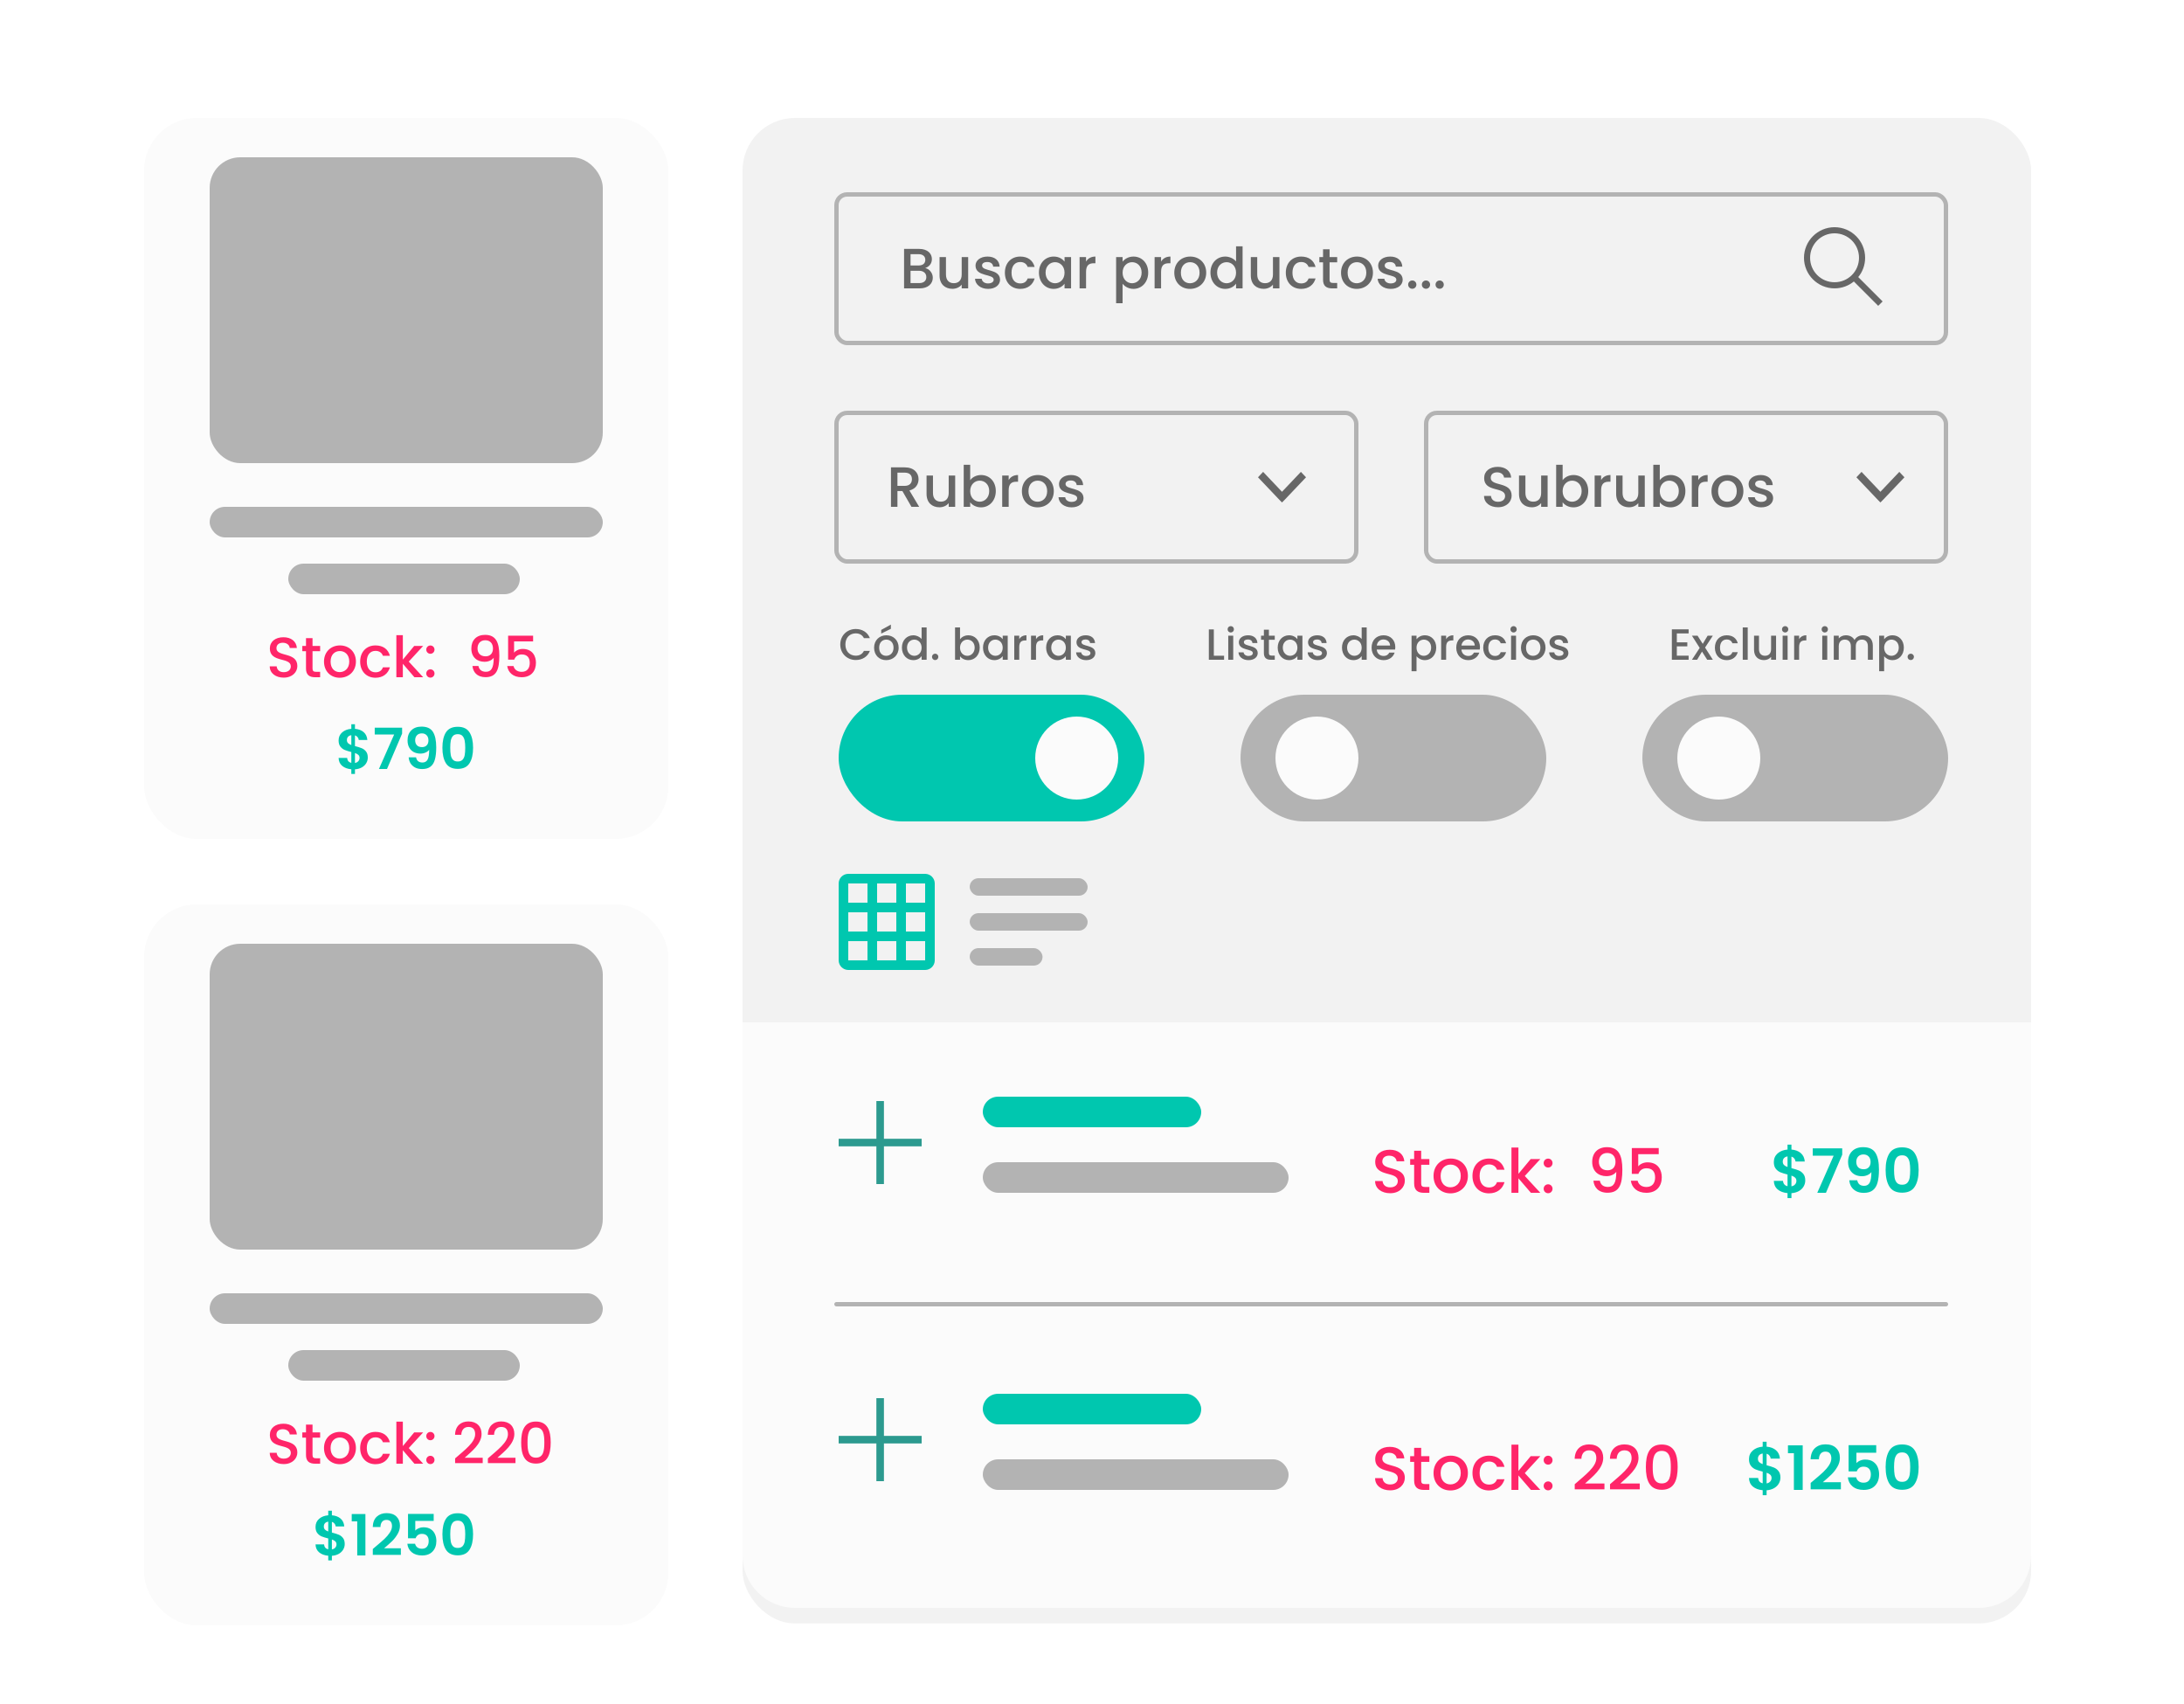 <svg width="500" height="390" viewBox="0 0 500 390" fill="none" xmlns="http://www.w3.org/2000/svg">
<g filter="url(#filter0_d_1265_2200)">
<rect x="33" y="23" width="120" height="165" rx="12" fill="#FBFBFB"/>
</g>
<rect x="48" y="116" width="90" height="7" rx="3.5" fill="#B3B3B3"/>
<rect x="66" y="129" width="53" height="7" rx="3.5" fill="#B3B3B3"/>
<path d="M68.072 152.439C68.072 153.791 66.967 155.091 64.952 155.091C63.145 155.091 61.754 154.103 61.754 152.504H63.34C63.405 153.245 63.925 153.843 64.952 153.843C65.992 153.843 66.577 153.284 66.577 152.517C66.577 150.333 61.78 151.75 61.78 148.422C61.78 146.836 63.041 145.848 64.887 145.848C66.616 145.848 67.838 146.758 67.968 148.305H66.33C66.278 147.694 65.745 147.135 64.809 147.109C63.951 147.083 63.288 147.499 63.288 148.37C63.288 150.411 68.072 149.137 68.072 152.439ZM70.055 153.011V149.046H69.21V147.837H70.055V146.056H71.55V147.837H73.292V149.046H71.55V153.011C71.55 153.544 71.758 153.765 72.382 153.765H73.292V155H72.122C70.848 155 70.055 154.467 70.055 153.011ZM81.483 151.412C81.483 153.661 79.819 155.117 77.765 155.117C75.724 155.117 74.177 153.661 74.177 151.412C74.177 149.163 75.789 147.72 77.83 147.72C79.871 147.72 81.483 149.163 81.483 151.412ZM75.685 151.412C75.685 153.037 76.647 153.83 77.765 153.83C78.87 153.83 79.962 153.037 79.962 151.412C79.962 149.787 78.909 149.007 77.804 149.007C76.686 149.007 75.685 149.787 75.685 151.412ZM82.454 151.412C82.454 149.176 83.91 147.72 85.964 147.72C87.719 147.72 88.863 148.591 89.266 150.099H87.667C87.42 149.41 86.848 148.968 85.964 148.968C84.768 148.968 83.975 149.852 83.975 151.412C83.975 152.985 84.768 153.869 85.964 153.869C86.848 153.869 87.394 153.479 87.667 152.738H89.266C88.863 154.142 87.719 155.117 85.964 155.117C83.91 155.117 82.454 153.661 82.454 151.412ZM90.743 155V145.38H92.225V150.97L94.825 147.837H96.879L93.577 151.425L96.879 155H94.877L92.225 151.919V155H90.743ZM99.475 154.142C99.475 154.675 99.059 155.091 98.539 155.091C98.006 155.091 97.59 154.675 97.59 154.142C97.59 153.609 98.006 153.193 98.539 153.193C99.059 153.193 99.475 153.609 99.475 154.142ZM99.475 148.682C99.475 149.215 99.059 149.631 98.539 149.631C98.006 149.631 97.59 149.215 97.59 148.682C97.59 148.149 98.006 147.733 98.539 147.733C99.059 147.733 99.475 148.149 99.475 148.682ZM108.167 152.426H109.532C109.701 153.271 110.26 153.752 111.248 153.752C112.431 153.752 113.029 152.959 113.029 150.541C112.6 151.139 111.781 151.464 110.923 151.464C109.259 151.464 107.907 150.437 107.907 148.435C107.907 146.55 109.064 145.302 111.053 145.302C113.497 145.302 114.316 146.979 114.316 150.086C114.316 153.284 113.64 154.987 111.157 154.987C109.194 154.987 108.284 153.778 108.167 152.426ZM111.183 150.216C112.236 150.216 112.86 149.501 112.86 148.435C112.86 147.226 112.171 146.537 111.092 146.537C109.987 146.537 109.324 147.304 109.324 148.396C109.324 149.371 109.87 150.216 111.183 150.216ZM116.328 145.497H122.048V146.797H117.693V149.384C118.044 148.916 118.811 148.526 119.656 148.526C121.983 148.526 122.698 150.255 122.698 151.685C122.698 153.57 121.619 155 119.422 155C117.472 155 116.341 153.921 116.12 152.439H117.563C117.758 153.245 118.434 153.765 119.435 153.765C120.709 153.765 121.281 152.894 121.281 151.724C121.281 150.489 120.67 149.787 119.435 149.787C118.564 149.787 117.979 150.268 117.732 150.97H116.328V145.497Z" fill="#FF2569"/>
<path d="M84.201 173.387C84.201 173.838 84.084 174.262 83.85 174.661C83.625 175.051 83.287 175.376 82.836 175.636C82.394 175.887 81.87 176.035 81.263 176.078V177.131H80.431V176.065C79.564 175.987 78.867 175.727 78.338 175.285C77.809 174.834 77.536 174.228 77.519 173.465H79.469C79.521 174.089 79.842 174.466 80.431 174.596V172.113C79.807 171.957 79.304 171.801 78.923 171.645C78.542 171.489 78.212 171.238 77.935 170.891C77.658 170.544 77.519 170.072 77.519 169.474C77.519 168.72 77.788 168.105 78.325 167.628C78.871 167.151 79.573 166.878 80.431 166.809V165.756H81.263V166.809C82.095 166.878 82.758 167.13 83.252 167.563C83.755 167.996 84.036 168.594 84.097 169.357H82.134C82.108 169.106 82.017 168.889 81.861 168.707C81.714 168.516 81.514 168.382 81.263 168.304V170.761C81.913 170.926 82.424 171.086 82.797 171.242C83.178 171.389 83.508 171.636 83.785 171.983C84.062 172.321 84.201 172.789 84.201 173.387ZM79.417 169.383C79.417 169.669 79.504 169.903 79.677 170.085C79.85 170.258 80.102 170.401 80.431 170.514V168.265C80.119 168.308 79.872 168.425 79.69 168.616C79.508 168.807 79.417 169.062 79.417 169.383ZM81.263 174.622C81.592 174.561 81.848 174.427 82.03 174.219C82.221 174.011 82.316 173.76 82.316 173.465C82.316 173.179 82.225 172.949 82.043 172.776C81.861 172.603 81.601 172.46 81.263 172.347V174.622ZM92.057 167.901L88.599 176H86.753L90.237 168.109H85.791V166.549H92.057V167.901ZM95.253 173.335C95.322 173.716 95.478 174.011 95.721 174.219C95.972 174.418 96.306 174.518 96.722 174.518C97.259 174.518 97.649 174.297 97.892 173.855C98.135 173.404 98.256 172.65 98.256 171.593C98.057 171.87 97.775 172.087 97.411 172.243C97.056 172.399 96.67 172.477 96.254 172.477C95.699 172.477 95.197 172.364 94.746 172.139C94.304 171.905 93.953 171.563 93.693 171.112C93.433 170.653 93.303 170.098 93.303 169.448C93.303 168.486 93.589 167.723 94.161 167.16C94.733 166.588 95.513 166.302 96.501 166.302C97.732 166.302 98.598 166.696 99.101 167.485C99.612 168.274 99.868 169.461 99.868 171.047C99.868 172.174 99.768 173.097 99.569 173.816C99.378 174.535 99.045 175.081 98.568 175.454C98.1 175.827 97.459 176.013 96.644 176.013C96.003 176.013 95.457 175.892 95.006 175.649C94.555 175.398 94.209 175.073 93.966 174.674C93.732 174.267 93.598 173.82 93.563 173.335H95.253ZM96.631 170.995C97.082 170.995 97.437 170.856 97.697 170.579C97.957 170.302 98.087 169.929 98.087 169.461C98.087 168.95 97.948 168.555 97.671 168.278C97.402 167.992 97.034 167.849 96.566 167.849C96.098 167.849 95.725 167.996 95.448 168.291C95.179 168.577 95.045 168.958 95.045 169.435C95.045 169.894 95.175 170.271 95.435 170.566C95.704 170.852 96.102 170.995 96.631 170.995ZM101.285 171.138C101.285 169.639 101.553 168.464 102.091 167.615C102.637 166.766 103.538 166.341 104.795 166.341C106.051 166.341 106.948 166.766 107.486 167.615C108.032 168.464 108.305 169.639 108.305 171.138C108.305 172.646 108.032 173.829 107.486 174.687C106.948 175.545 106.051 175.974 104.795 175.974C103.538 175.974 102.637 175.545 102.091 174.687C101.553 173.829 101.285 172.646 101.285 171.138ZM106.511 171.138C106.511 170.497 106.467 169.959 106.381 169.526C106.303 169.084 106.138 168.724 105.887 168.447C105.644 168.17 105.28 168.031 104.795 168.031C104.309 168.031 103.941 168.17 103.69 168.447C103.447 168.724 103.282 169.084 103.196 169.526C103.118 169.959 103.079 170.497 103.079 171.138C103.079 171.797 103.118 172.351 103.196 172.802C103.274 173.244 103.438 173.604 103.69 173.881C103.941 174.15 104.309 174.284 104.795 174.284C105.28 174.284 105.648 174.15 105.9 173.881C106.151 173.604 106.316 173.244 106.394 172.802C106.472 172.351 106.511 171.797 106.511 171.138Z" fill="#00C7AF"/>
<rect x="48" y="36" width="90" height="70" rx="7" fill="#B3B3B3"/>
<g filter="url(#filter1_d_1265_2200)">
<rect x="33" y="203" width="120" height="165" rx="12" fill="#FBFBFB"/>
</g>
<rect x="48" y="296" width="90" height="7" rx="3.5" fill="#B3B3B3"/>
<rect x="66" y="309" width="53" height="7" rx="3.5" fill="#B3B3B3"/>
<path d="M68.072 332.439C68.072 333.791 66.967 335.091 64.952 335.091C63.145 335.091 61.754 334.103 61.754 332.504H63.34C63.405 333.245 63.925 333.843 64.952 333.843C65.992 333.843 66.577 333.284 66.577 332.517C66.577 330.333 61.78 331.75 61.78 328.422C61.78 326.836 63.041 325.848 64.887 325.848C66.616 325.848 67.838 326.758 67.968 328.305H66.33C66.278 327.694 65.745 327.135 64.809 327.109C63.951 327.083 63.288 327.499 63.288 328.37C63.288 330.411 68.072 329.137 68.072 332.439ZM70.055 333.011V329.046H69.21V327.837H70.055V326.056H71.55V327.837H73.292V329.046H71.55V333.011C71.55 333.544 71.758 333.765 72.382 333.765H73.292V335H72.122C70.848 335 70.055 334.467 70.055 333.011ZM81.483 331.412C81.483 333.661 79.819 335.117 77.765 335.117C75.724 335.117 74.177 333.661 74.177 331.412C74.177 329.163 75.789 327.72 77.83 327.72C79.871 327.72 81.483 329.163 81.483 331.412ZM75.685 331.412C75.685 333.037 76.647 333.83 77.765 333.83C78.87 333.83 79.962 333.037 79.962 331.412C79.962 329.787 78.909 329.007 77.804 329.007C76.686 329.007 75.685 329.787 75.685 331.412ZM82.454 331.412C82.454 329.176 83.91 327.72 85.964 327.72C87.719 327.72 88.863 328.591 89.266 330.099H87.667C87.42 329.41 86.848 328.968 85.964 328.968C84.768 328.968 83.975 329.852 83.975 331.412C83.975 332.985 84.768 333.869 85.964 333.869C86.848 333.869 87.394 333.479 87.667 332.738H89.266C88.863 334.142 87.719 335.117 85.964 335.117C83.91 335.117 82.454 333.661 82.454 331.412ZM90.743 335V325.38H92.225V330.97L94.825 327.837H96.879L93.577 331.425L96.879 335H94.877L92.225 331.919V335H90.743ZM99.475 334.142C99.475 334.675 99.059 335.091 98.539 335.091C98.006 335.091 97.59 334.675 97.59 334.142C97.59 333.609 98.006 333.193 98.539 333.193C99.059 333.193 99.475 333.609 99.475 334.142ZM99.475 328.682C99.475 329.215 99.059 329.631 98.539 329.631C98.006 329.631 97.59 329.215 97.59 328.682C97.59 328.149 98.006 327.733 98.539 327.733C99.059 327.733 99.475 328.149 99.475 328.682ZM104.192 334.87V333.791C106.428 331.828 108.781 330.112 108.781 328.253C108.781 327.265 108.352 326.589 107.247 326.589C106.207 326.589 105.648 327.317 105.609 328.383H104.179C104.231 326.329 105.557 325.328 107.234 325.328C109.158 325.328 110.25 326.485 110.25 328.188C110.25 330.489 107.91 332.244 106.389 333.635H110.51V334.87H104.192ZM111.695 334.87V333.791C113.931 331.828 116.284 330.112 116.284 328.253C116.284 327.265 115.855 326.589 114.75 326.589C113.71 326.589 113.151 327.317 113.112 328.383H111.682C111.734 326.329 113.06 325.328 114.737 325.328C116.661 325.328 117.753 326.485 117.753 328.188C117.753 330.489 115.413 332.244 113.892 333.635H118.013V334.87H111.695ZM119.315 330.138C119.315 327.434 120.043 325.354 122.695 325.354C125.347 325.354 126.075 327.434 126.075 330.138C126.075 332.894 125.347 334.974 122.695 334.974C120.043 334.974 119.315 332.894 119.315 330.138ZM124.619 330.138C124.619 328.37 124.424 326.706 122.695 326.706C120.966 326.706 120.771 328.37 120.771 330.138C120.771 331.997 120.966 333.622 122.695 333.622C124.424 333.622 124.619 331.997 124.619 330.138Z" fill="#FF2569"/>
<path d="M78.92 353.387C78.92 353.838 78.803 354.262 78.569 354.661C78.344 355.051 78.005 355.376 77.555 355.636C77.113 355.887 76.588 356.035 75.982 356.078V357.131H75.15V356.065C74.283 355.987 73.585 355.727 73.057 355.285C72.528 354.834 72.255 354.228 72.238 353.465H74.188C74.24 354.089 74.561 354.466 75.15 354.596V352.113C74.526 351.957 74.023 351.801 73.642 351.645C73.26 351.489 72.931 351.238 72.654 350.891C72.376 350.544 72.238 350.072 72.238 349.474C72.238 348.72 72.507 348.105 73.044 347.628C73.59 347.151 74.292 346.878 75.15 346.809V345.756H75.982V346.809C76.814 346.878 77.477 347.13 77.971 347.563C78.474 347.996 78.755 348.594 78.816 349.357H76.853C76.827 349.106 76.736 348.889 76.58 348.707C76.433 348.516 76.233 348.382 75.982 348.304V350.761C76.632 350.926 77.143 351.086 77.516 351.242C77.897 351.389 78.227 351.636 78.504 351.983C78.781 352.321 78.92 352.789 78.92 353.387ZM74.136 349.383C74.136 349.669 74.222 349.903 74.396 350.085C74.569 350.258 74.82 350.401 75.15 350.514V348.265C74.838 348.308 74.591 348.425 74.409 348.616C74.227 348.807 74.136 349.062 74.136 349.383ZM75.982 354.622C76.311 354.561 76.567 354.427 76.749 354.219C76.939 354.011 77.035 353.76 77.035 353.465C77.035 353.179 76.944 352.949 76.762 352.776C76.58 352.603 76.32 352.46 75.982 352.347V354.622ZM80.523 348.2V346.523H83.656V356H81.784V348.2H80.523ZM86.026 353.946C86.858 353.253 87.521 352.676 88.015 352.217C88.509 351.749 88.92 351.264 89.25 350.761C89.579 350.258 89.744 349.764 89.744 349.279C89.744 348.837 89.64 348.49 89.432 348.239C89.224 347.988 88.903 347.862 88.47 347.862C88.036 347.862 87.703 348.009 87.469 348.304C87.235 348.59 87.113 348.984 87.105 349.487H85.337C85.371 348.447 85.679 347.658 86.26 347.121C86.849 346.584 87.594 346.315 88.496 346.315C89.484 346.315 90.242 346.579 90.771 347.108C91.299 347.628 91.564 348.317 91.564 349.175C91.564 349.851 91.382 350.497 91.018 351.112C90.654 351.727 90.238 352.265 89.77 352.724C89.302 353.175 88.691 353.721 87.937 354.362H91.772V355.87H85.35V354.518L86.026 353.946ZM99.288 348.096H95.076V350.319C95.258 350.094 95.519 349.912 95.856 349.773C96.195 349.626 96.554 349.552 96.936 349.552C97.629 349.552 98.197 349.704 98.638 350.007C99.081 350.31 99.401 350.7 99.6 351.177C99.8 351.645 99.9 352.148 99.9 352.685C99.9 353.682 99.614 354.483 99.041 355.09C98.478 355.697 97.672 356 96.624 356C95.635 356 94.847 355.753 94.257 355.259C93.668 354.765 93.335 354.119 93.257 353.322H95.025C95.103 353.669 95.276 353.946 95.544 354.154C95.822 354.362 96.173 354.466 96.597 354.466C97.109 354.466 97.495 354.306 97.754 353.985C98.014 353.664 98.144 353.24 98.144 352.711C98.144 352.174 98.01 351.766 97.742 351.489C97.481 351.203 97.096 351.06 96.585 351.06C96.221 351.06 95.917 351.151 95.674 351.333C95.432 351.515 95.258 351.758 95.154 352.061H93.412V346.497H99.288V348.096ZM101.285 351.138C101.285 349.639 101.553 348.464 102.091 347.615C102.637 346.766 103.538 346.341 104.795 346.341C106.051 346.341 106.948 346.766 107.486 347.615C108.032 348.464 108.305 349.639 108.305 351.138C108.305 352.646 108.032 353.829 107.486 354.687C106.948 355.545 106.051 355.974 104.795 355.974C103.538 355.974 102.637 355.545 102.091 354.687C101.553 353.829 101.285 352.646 101.285 351.138ZM106.511 351.138C106.511 350.497 106.467 349.959 106.381 349.526C106.303 349.084 106.138 348.724 105.887 348.447C105.644 348.17 105.28 348.031 104.795 348.031C104.309 348.031 103.941 348.17 103.69 348.447C103.447 348.724 103.282 349.084 103.196 349.526C103.118 349.959 103.079 350.497 103.079 351.138C103.079 351.797 103.118 352.351 103.196 352.802C103.274 353.244 103.438 353.604 103.69 353.881C103.941 354.15 104.309 354.284 104.795 354.284C105.28 354.284 105.648 354.15 105.9 353.881C106.151 353.604 106.316 353.244 106.394 352.802C106.472 352.351 106.511 351.797 106.511 351.138Z" fill="#00C7AF"/>
<rect x="48" y="216" width="90" height="70" rx="7" fill="#B3B3B3"/>
<g filter="url(#filter2_d_1265_2200)">
<rect x="170" y="23" width="295" height="344.559" rx="12" fill="#F2F2F2"/>
</g>
<path d="M170 234H465V356C465 362.627 459.627 368 453 368H182C175.373 368 170 362.627 170 356V234Z" fill="#FBFBFB"/>
<path d="M297.823 108L299 109.239L294.088 114.409L293.497 115L292.912 114.409L288 109.239L289.177 108L293.497 112.554L297.823 108Z" fill="#676767"/>
<path d="M208.772 109.669C208.772 108.759 208.252 108.174 207.095 108.174H205.457V111.203H207.095C208.252 111.203 208.772 110.566 208.772 109.669ZM203.975 106.965H207.095C209.24 106.965 210.293 108.2 210.293 109.669C210.293 110.735 209.721 111.879 208.2 112.256L210.436 116H208.668L206.588 112.386H205.457V116H203.975V106.965ZM218.676 108.837V116H217.194V115.142C216.726 115.753 215.92 116.104 215.075 116.104C213.398 116.104 212.124 115.051 212.124 113.049V108.837H213.593V112.828C213.593 114.141 214.308 114.817 215.387 114.817C216.479 114.817 217.194 114.141 217.194 112.828V108.837H218.676ZM222.113 109.903C222.581 109.253 223.478 108.72 224.609 108.72C226.507 108.72 227.976 110.176 227.976 112.386C227.976 114.596 226.494 116.117 224.609 116.117C223.426 116.117 222.581 115.584 222.113 114.96V116H220.631V106.38H222.113V109.903ZM226.468 112.386C226.468 110.839 225.402 110.007 224.284 110.007C223.179 110.007 222.113 110.878 222.113 112.412C222.113 113.959 223.179 114.83 224.284 114.83C225.402 114.83 226.468 113.933 226.468 112.386ZM230.924 112.23V116H229.442V108.837H230.924V109.877C231.34 109.162 232.055 108.72 233.069 108.72V110.254H232.692C231.6 110.254 230.924 110.709 230.924 112.23ZM241.256 112.412C241.256 114.661 239.592 116.117 237.538 116.117C235.497 116.117 233.95 114.661 233.95 112.412C233.95 110.163 235.562 108.72 237.603 108.72C239.644 108.72 241.256 110.163 241.256 112.412ZM235.458 112.412C235.458 114.037 236.42 114.83 237.538 114.83C238.643 114.83 239.735 114.037 239.735 112.412C239.735 110.787 238.682 110.007 237.577 110.007C236.459 110.007 235.458 110.787 235.458 112.412ZM248.064 113.998C248.064 115.207 247.011 116.117 245.321 116.117C243.605 116.117 242.396 115.103 242.331 113.803H243.865C243.917 114.388 244.476 114.869 245.295 114.869C246.153 114.869 246.608 114.505 246.608 114.011C246.608 112.607 242.448 113.413 242.448 110.787C242.448 109.643 243.514 108.72 245.204 108.72C246.829 108.72 247.895 109.591 247.973 111.021H246.491C246.439 110.397 245.958 109.968 245.152 109.968C244.359 109.968 243.943 110.293 243.943 110.774C243.943 112.217 247.986 111.411 248.064 113.998Z" fill="#676767"/>
<rect x="191.5" y="94.5" width="119" height="34" rx="2.441" stroke="#B3B3B3"/>
<path d="M434.823 108L436 109.239L431.088 114.409L430.497 115L429.912 114.409L425 109.239L426.177 108L430.497 112.554L434.823 108Z" fill="#676767"/>
<path d="M346.072 113.439C346.072 114.791 344.967 116.091 342.952 116.091C341.145 116.091 339.754 115.103 339.754 113.504H341.34C341.405 114.245 341.925 114.843 342.952 114.843C343.992 114.843 344.577 114.284 344.577 113.517C344.577 111.333 339.78 112.75 339.78 109.422C339.78 107.836 341.041 106.848 342.887 106.848C344.616 106.848 345.838 107.758 345.968 109.305H344.33C344.278 108.694 343.745 108.135 342.809 108.109C341.951 108.083 341.288 108.499 341.288 109.37C341.288 111.411 346.072 110.137 346.072 113.439ZM354.308 108.837V116H352.826V115.142C352.358 115.753 351.552 116.104 350.707 116.104C349.03 116.104 347.756 115.051 347.756 113.049V108.837H349.225V112.828C349.225 114.141 349.94 114.817 351.019 114.817C352.111 114.817 352.826 114.141 352.826 112.828V108.837H354.308ZM357.745 109.903C358.213 109.253 359.11 108.72 360.241 108.72C362.139 108.72 363.608 110.176 363.608 112.386C363.608 114.596 362.126 116.117 360.241 116.117C359.058 116.117 358.213 115.584 357.745 114.96V116H356.263V106.38H357.745V109.903ZM362.1 112.386C362.1 110.839 361.034 110.007 359.916 110.007C358.811 110.007 357.745 110.878 357.745 112.412C357.745 113.959 358.811 114.83 359.916 114.83C361.034 114.83 362.1 113.933 362.1 112.386ZM366.556 112.23V116H365.074V108.837H366.556V109.877C366.972 109.162 367.687 108.72 368.701 108.72V110.254H368.324C367.232 110.254 366.556 110.709 366.556 112.23ZM376.55 108.837V116H375.068V115.142C374.6 115.753 373.794 116.104 372.949 116.104C371.272 116.104 369.998 115.051 369.998 113.049V108.837H371.467V112.828C371.467 114.141 372.182 114.817 373.261 114.817C374.353 114.817 375.068 114.141 375.068 112.828V108.837H376.55ZM379.987 109.903C380.455 109.253 381.352 108.72 382.483 108.72C384.381 108.72 385.85 110.176 385.85 112.386C385.85 114.596 384.368 116.117 382.483 116.117C381.3 116.117 380.455 115.584 379.987 114.96V116H378.505V106.38H379.987V109.903ZM384.342 112.386C384.342 110.839 383.276 110.007 382.158 110.007C381.053 110.007 379.987 110.878 379.987 112.412C379.987 113.959 381.053 114.83 382.158 114.83C383.276 114.83 384.342 113.933 384.342 112.386ZM388.798 112.23V116H387.316V108.837H388.798V109.877C389.214 109.162 389.929 108.72 390.943 108.72V110.254H390.566C389.474 110.254 388.798 110.709 388.798 112.23ZM399.13 112.412C399.13 114.661 397.466 116.117 395.412 116.117C393.371 116.117 391.824 114.661 391.824 112.412C391.824 110.163 393.436 108.72 395.477 108.72C397.518 108.72 399.13 110.163 399.13 112.412ZM393.332 112.412C393.332 114.037 394.294 114.83 395.412 114.83C396.517 114.83 397.609 114.037 397.609 112.412C397.609 110.787 396.556 110.007 395.451 110.007C394.333 110.007 393.332 110.787 393.332 112.412ZM405.938 113.998C405.938 115.207 404.885 116.117 403.195 116.117C401.479 116.117 400.27 115.103 400.205 113.803H401.739C401.791 114.388 402.35 114.869 403.169 114.869C404.027 114.869 404.482 114.505 404.482 114.011C404.482 112.607 400.322 113.413 400.322 110.787C400.322 109.643 401.388 108.72 403.078 108.72C404.703 108.72 405.769 109.591 405.847 111.021H404.365C404.313 110.397 403.832 109.968 403.026 109.968C402.233 109.968 401.817 110.293 401.817 110.774C401.817 112.217 405.86 111.411 405.938 113.998Z" fill="#676767"/>
<rect x="326.5" y="94.5" width="119" height="34" rx="2.441" stroke="#B3B3B3"/>
<path d="M212.071 63.413C212.071 62.516 211.395 61.97 210.407 61.97H208.457V64.791H210.459C211.46 64.791 212.071 64.284 212.071 63.413ZM211.837 59.474C211.837 58.655 211.252 58.174 210.29 58.174H208.457V60.761H210.29C211.252 60.761 211.837 60.306 211.837 59.474ZM213.553 63.569C213.553 64.947 212.435 66 210.589 66H206.975V56.965H210.42C212.331 56.965 213.345 58.018 213.345 59.292C213.345 60.384 212.682 61.047 211.811 61.359C212.773 61.528 213.553 62.49 213.553 63.569ZM221.65 58.837V66H220.168V65.142C219.7 65.753 218.894 66.104 218.049 66.104C216.372 66.104 215.098 65.051 215.098 63.049V58.837H216.567V62.828C216.567 64.141 217.282 64.817 218.361 64.817C219.453 64.817 220.168 64.141 220.168 62.828V58.837H221.65ZM228.949 63.998C228.949 65.207 227.896 66.117 226.206 66.117C224.49 66.117 223.281 65.103 223.216 63.803H224.75C224.802 64.388 225.361 64.869 226.18 64.869C227.038 64.869 227.493 64.505 227.493 64.011C227.493 62.607 223.333 63.413 223.333 60.787C223.333 59.643 224.399 58.72 226.089 58.72C227.714 58.72 228.78 59.591 228.858 61.021H227.376C227.324 60.397 226.843 59.968 226.037 59.968C225.244 59.968 224.828 60.293 224.828 60.774C224.828 62.217 228.871 61.411 228.949 63.998ZM230.056 62.412C230.056 60.176 231.512 58.72 233.566 58.72C235.321 58.72 236.465 59.591 236.868 61.099H235.269C235.022 60.41 234.45 59.968 233.566 59.968C232.37 59.968 231.577 60.852 231.577 62.412C231.577 63.985 232.37 64.869 233.566 64.869C234.45 64.869 234.996 64.479 235.269 63.738H236.868C236.465 65.142 235.321 66.117 233.566 66.117C231.512 66.117 230.056 64.661 230.056 62.412ZM237.851 62.386C237.851 60.176 239.346 58.72 241.231 58.72C242.44 58.72 243.272 59.292 243.714 59.877V58.837H245.209V66H243.714V64.934C243.259 65.545 242.401 66.117 241.205 66.117C239.346 66.117 237.851 64.596 237.851 62.386ZM243.714 62.412C243.714 60.878 242.661 60.007 241.543 60.007C240.438 60.007 239.372 60.839 239.372 62.386C239.372 63.933 240.438 64.83 241.543 64.83C242.661 64.83 243.714 63.959 243.714 62.412ZM248.638 62.23V66H247.156V58.837H248.638V59.877C249.054 59.162 249.769 58.72 250.783 58.72V60.254H250.406C249.314 60.254 248.638 60.709 248.638 62.23ZM257.004 59.89C257.459 59.292 258.33 58.72 259.5 58.72C261.385 58.72 262.867 60.176 262.867 62.386C262.867 64.596 261.385 66.117 259.5 66.117C258.317 66.117 257.472 65.519 257.004 64.96V69.406H255.522V58.837H257.004V59.89ZM261.359 62.386C261.359 60.839 260.293 60.007 259.175 60.007C258.07 60.007 257.004 60.878 257.004 62.412C257.004 63.959 258.07 64.83 259.175 64.83C260.293 64.83 261.359 63.933 261.359 62.386ZM265.814 62.23V66H264.332V58.837H265.814V59.877C266.23 59.162 266.945 58.72 267.959 58.72V60.254H267.582C266.49 60.254 265.814 60.709 265.814 62.23ZM276.147 62.412C276.147 64.661 274.483 66.117 272.429 66.117C270.388 66.117 268.841 64.661 268.841 62.412C268.841 60.163 270.453 58.72 272.494 58.72C274.535 58.72 276.147 60.163 276.147 62.412ZM270.349 62.412C270.349 64.037 271.311 64.83 272.429 64.83C273.534 64.83 274.626 64.037 274.626 62.412C274.626 60.787 273.573 60.007 272.468 60.007C271.35 60.007 270.349 60.787 270.349 62.412ZM277.118 62.386C277.118 60.176 278.613 58.72 280.511 58.72C281.447 58.72 282.435 59.162 282.981 59.838V56.38H284.476V66H282.981V64.921C282.526 65.571 281.668 66.117 280.498 66.117C278.613 66.117 277.118 64.596 277.118 62.386ZM282.981 62.412C282.981 60.878 281.928 60.007 280.81 60.007C279.705 60.007 278.639 60.839 278.639 62.386C278.639 63.933 279.705 64.83 280.81 64.83C281.928 64.83 282.981 63.959 282.981 62.412ZM292.909 58.837V66H291.427V65.142C290.959 65.753 290.153 66.104 289.308 66.104C287.631 66.104 286.357 65.051 286.357 63.049V58.837H287.826V62.828C287.826 64.141 288.541 64.817 289.62 64.817C290.712 64.817 291.427 64.141 291.427 62.828V58.837H292.909ZM294.371 62.412C294.371 60.176 295.827 58.72 297.881 58.72C299.636 58.72 300.78 59.591 301.183 61.099H299.584C299.337 60.41 298.765 59.968 297.881 59.968C296.685 59.968 295.892 60.852 295.892 62.412C295.892 63.985 296.685 64.869 297.881 64.869C298.765 64.869 299.311 64.479 299.584 63.738H301.183C300.78 65.142 299.636 66.117 297.881 66.117C295.827 66.117 294.371 64.661 294.371 62.412ZM302.894 64.011V60.046H302.049V58.837H302.894V57.056H304.389V58.837H306.131V60.046H304.389V64.011C304.389 64.544 304.597 64.765 305.221 64.765H306.131V66H304.961C303.687 66 302.894 65.467 302.894 64.011ZM314.321 62.412C314.321 64.661 312.657 66.117 310.603 66.117C308.562 66.117 307.015 64.661 307.015 62.412C307.015 60.163 308.627 58.72 310.668 58.72C312.709 58.72 314.321 60.163 314.321 62.412ZM308.523 62.412C308.523 64.037 309.485 64.83 310.603 64.83C311.708 64.83 312.8 64.037 312.8 62.412C312.8 60.787 311.747 60.007 310.642 60.007C309.524 60.007 308.523 60.787 308.523 62.412ZM321.13 63.998C321.13 65.207 320.077 66.117 318.387 66.117C316.671 66.117 315.462 65.103 315.397 63.803H316.931C316.983 64.388 317.542 64.869 318.361 64.869C319.219 64.869 319.674 64.505 319.674 64.011C319.674 62.607 315.514 63.413 315.514 60.787C315.514 59.643 316.58 58.72 318.27 58.72C319.895 58.72 320.961 59.591 321.039 61.021H319.557C319.505 60.397 319.024 59.968 318.218 59.968C317.425 59.968 317.009 60.293 317.009 60.774C317.009 62.217 321.052 61.411 321.13 63.998ZM324.265 65.142C324.265 65.675 323.849 66.091 323.329 66.091C322.796 66.091 322.38 65.675 322.38 65.142C322.38 64.609 322.796 64.193 323.329 64.193C323.849 64.193 324.265 64.609 324.265 65.142ZM327.401 65.142C327.401 65.675 326.985 66.091 326.465 66.091C325.932 66.091 325.516 65.675 325.516 65.142C325.516 64.609 325.932 64.193 326.465 64.193C326.985 64.193 327.401 64.609 327.401 65.142ZM330.536 65.142C330.536 65.675 330.12 66.091 329.6 66.091C329.067 66.091 328.651 65.675 328.651 65.142C328.651 64.609 329.067 64.193 329.6 64.193C330.12 64.193 330.536 64.609 330.536 65.142Z" fill="#676767"/>
<rect x="191.5" y="44.5" width="254" height="34" rx="2.441" stroke="#B3B3B3"/>
<path d="M419.998 52C423.855 52 426.997 55.142 426.997 58.998C426.997 60.671 426.409 62.211 425.422 63.414L431 68.992L429.992 70L424.414 64.422C423.211 65.409 421.671 65.997 419.998 65.997C416.142 65.997 413 62.855 413 58.998C413 55.142 416.142 52 419.998 52ZM419.998 53.4C416.898 53.4 414.4 55.898 414.4 58.998C414.4 62.099 416.898 64.597 419.998 64.597C423.099 64.597 425.597 62.099 425.597 58.998C425.597 55.898 423.099 53.4 419.998 53.4Z" fill="#676767"/>
<line x1="191.5" y1="298.5" x2="445.5" y2="298.5" stroke="#B3B3B3" stroke-linecap="round"/>
<path d="M200.636 252V260.636H192V262.364H200.636V271H202.364V262.364H211V260.636H202.364V252H200.636Z" fill="#2C9A8F"/>
<path d="M321.616 270.242C321.616 271.698 320.426 273.098 318.256 273.098C316.31 273.098 314.812 272.034 314.812 270.312H316.52C316.59 271.11 317.15 271.754 318.256 271.754C319.376 271.754 320.006 271.152 320.006 270.326C320.006 267.974 314.84 269.5 314.84 265.916C314.84 264.208 316.198 263.144 318.186 263.144C320.048 263.144 321.364 264.124 321.504 265.79H319.74C319.684 265.132 319.11 264.53 318.102 264.502C317.178 264.474 316.464 264.922 316.464 265.86C316.464 268.058 321.616 266.686 321.616 270.242ZM323.751 270.858V266.588H322.841V265.286H323.751V263.368H325.361V265.286H327.237V266.588H325.361V270.858C325.361 271.432 325.585 271.67 326.257 271.67H327.237V273H325.977C324.605 273 323.751 272.426 323.751 270.858ZM336.058 269.136C336.058 271.558 334.266 273.126 332.054 273.126C329.856 273.126 328.19 271.558 328.19 269.136C328.19 266.714 329.926 265.16 332.124 265.16C334.322 265.16 336.058 266.714 336.058 269.136ZM329.814 269.136C329.814 270.886 330.85 271.74 332.054 271.74C333.244 271.74 334.42 270.886 334.42 269.136C334.42 267.386 333.286 266.546 332.096 266.546C330.892 266.546 329.814 267.386 329.814 269.136ZM337.104 269.136C337.104 266.728 338.672 265.16 340.884 265.16C342.774 265.16 344.006 266.098 344.44 267.722H342.718C342.452 266.98 341.836 266.504 340.884 266.504C339.596 266.504 338.742 267.456 338.742 269.136C338.742 270.83 339.596 271.782 340.884 271.782C341.836 271.782 342.424 271.362 342.718 270.564H344.44C344.006 272.076 342.774 273.126 340.884 273.126C338.672 273.126 337.104 271.558 337.104 269.136ZM346.03 273V262.64H347.626V268.66L350.426 265.286H352.638L349.082 269.15L352.638 273H350.482L347.626 269.682V273H346.03ZM355.434 272.076C355.434 272.65 354.986 273.098 354.426 273.098C353.852 273.098 353.404 272.65 353.404 272.076C353.404 271.502 353.852 271.054 354.426 271.054C354.986 271.054 355.434 271.502 355.434 272.076ZM355.434 266.196C355.434 266.77 354.986 267.218 354.426 267.218C353.852 267.218 353.404 266.77 353.404 266.196C353.404 265.622 353.852 265.174 354.426 265.174C354.986 265.174 355.434 265.622 355.434 266.196ZM364.796 270.228H366.266C366.448 271.138 367.05 271.656 368.114 271.656C369.388 271.656 370.032 270.802 370.032 268.198C369.57 268.842 368.688 269.192 367.764 269.192C365.972 269.192 364.516 268.086 364.516 265.93C364.516 263.9 365.762 262.556 367.904 262.556C370.536 262.556 371.418 264.362 371.418 267.708C371.418 271.152 370.69 272.986 368.016 272.986C365.902 272.986 364.922 271.684 364.796 270.228ZM368.044 267.848C369.178 267.848 369.85 267.078 369.85 265.93C369.85 264.628 369.108 263.886 367.946 263.886C366.756 263.886 366.042 264.712 366.042 265.888C366.042 266.938 366.63 267.848 368.044 267.848ZM373.584 262.766H379.744V264.166H375.054V266.952C375.432 266.448 376.258 266.028 377.168 266.028C379.674 266.028 380.444 267.89 380.444 269.43C380.444 271.46 379.282 273 376.916 273C374.816 273 373.598 271.838 373.36 270.242H374.914C375.124 271.11 375.852 271.67 376.93 271.67C378.302 271.67 378.918 270.732 378.918 269.472C378.918 268.142 378.26 267.386 376.93 267.386C375.992 267.386 375.362 267.904 375.096 268.66H373.584V262.766Z" fill="#FF2569"/>
<path d="M413.293 270.186C413.293 270.671 413.167 271.129 412.915 271.558C412.673 271.978 412.309 272.328 411.823 272.608C411.347 272.879 410.783 273.037 410.129 273.084V274.218H409.233V273.07C408.3 272.986 407.549 272.706 406.979 272.23C406.41 271.745 406.116 271.091 406.097 270.27H408.197C408.253 270.942 408.599 271.348 409.233 271.488V268.814C408.561 268.646 408.02 268.478 407.609 268.31C407.199 268.142 406.844 267.871 406.545 267.498C406.247 267.125 406.097 266.616 406.097 265.972C406.097 265.16 406.387 264.497 406.965 263.984C407.553 263.471 408.309 263.177 409.233 263.102V261.968H410.129V263.102C411.025 263.177 411.739 263.447 412.271 263.914C412.813 264.381 413.116 265.025 413.181 265.846H411.067C411.039 265.575 410.941 265.342 410.773 265.146C410.615 264.941 410.4 264.796 410.129 264.712V267.358C410.829 267.535 411.38 267.708 411.781 267.876C412.192 268.035 412.547 268.301 412.845 268.674C413.144 269.038 413.293 269.542 413.293 270.186ZM408.141 265.874C408.141 266.182 408.235 266.434 408.421 266.63C408.608 266.817 408.879 266.971 409.233 267.092V264.67C408.897 264.717 408.631 264.843 408.435 265.048C408.239 265.253 408.141 265.529 408.141 265.874ZM410.129 271.516C410.484 271.451 410.759 271.306 410.955 271.082C411.161 270.858 411.263 270.587 411.263 270.27C411.263 269.962 411.165 269.715 410.969 269.528C410.773 269.341 410.493 269.187 410.129 269.066V271.516ZM421.754 264.278L418.03 273H416.042L419.794 264.502H415.006V262.822H421.754V264.278ZM425.196 270.13C425.27 270.541 425.438 270.858 425.7 271.082C425.97 271.297 426.33 271.404 426.778 271.404C427.356 271.404 427.776 271.166 428.038 270.69C428.299 270.205 428.43 269.393 428.43 268.254C428.215 268.553 427.912 268.786 427.52 268.954C427.137 269.122 426.722 269.206 426.274 269.206C425.676 269.206 425.135 269.085 424.65 268.842C424.174 268.59 423.796 268.221 423.516 267.736C423.236 267.241 423.096 266.644 423.096 265.944C423.096 264.908 423.404 264.087 424.02 263.48C424.636 262.864 425.476 262.556 426.54 262.556C427.865 262.556 428.798 262.981 429.34 263.83C429.89 264.679 430.166 265.958 430.166 267.666C430.166 268.879 430.058 269.873 429.844 270.648C429.638 271.423 429.279 272.011 428.766 272.412C428.262 272.813 427.571 273.014 426.694 273.014C426.003 273.014 425.415 272.883 424.93 272.622C424.444 272.351 424.071 272.001 423.81 271.572C423.558 271.133 423.413 270.653 423.376 270.13H425.196ZM426.68 267.61C427.165 267.61 427.548 267.461 427.828 267.162C428.108 266.863 428.248 266.462 428.248 265.958C428.248 265.407 428.098 264.983 427.8 264.684C427.51 264.376 427.114 264.222 426.61 264.222C426.106 264.222 425.704 264.381 425.406 264.698C425.116 265.006 424.972 265.417 424.972 265.93C424.972 266.425 425.112 266.831 425.392 267.148C425.681 267.456 426.11 267.61 426.68 267.61ZM431.691 267.764C431.691 266.149 431.981 264.885 432.559 263.97C433.147 263.055 434.118 262.598 435.471 262.598C436.825 262.598 437.791 263.055 438.369 263.97C438.957 264.885 439.251 266.149 439.251 267.764C439.251 269.388 438.957 270.662 438.369 271.586C437.791 272.51 436.825 272.972 435.471 272.972C434.118 272.972 433.147 272.51 432.559 271.586C431.981 270.662 431.691 269.388 431.691 267.764ZM437.319 267.764C437.319 267.073 437.273 266.495 437.179 266.028C437.095 265.552 436.918 265.165 436.647 264.866C436.386 264.567 435.994 264.418 435.471 264.418C434.949 264.418 434.552 264.567 434.281 264.866C434.02 265.165 433.843 265.552 433.749 266.028C433.665 266.495 433.623 267.073 433.623 267.764C433.623 268.473 433.665 269.071 433.749 269.556C433.833 270.032 434.011 270.419 434.281 270.718C434.552 271.007 434.949 271.152 435.471 271.152C435.994 271.152 436.391 271.007 436.661 270.718C436.932 270.419 437.109 270.032 437.193 269.556C437.277 269.071 437.319 268.473 437.319 267.764Z" fill="#00C7AF"/>
<rect x="225" y="266" width="70" height="7" rx="3.5" fill="#B3B3B3"/>
<rect x="225" y="251" width="50" height="7" rx="3.5" fill="#00C7AF"/>
<path d="M200.636 320V328.636H192V330.364H200.636V339H202.364V330.364H211V328.636H202.364V320H200.636Z" fill="#2C9A8F"/>
<path d="M321.616 338.242C321.616 339.698 320.426 341.098 318.256 341.098C316.31 341.098 314.812 340.034 314.812 338.312H316.52C316.59 339.11 317.15 339.754 318.256 339.754C319.376 339.754 320.006 339.152 320.006 338.326C320.006 335.974 314.84 337.5 314.84 333.916C314.84 332.208 316.198 331.144 318.186 331.144C320.048 331.144 321.364 332.124 321.504 333.79H319.74C319.684 333.132 319.11 332.53 318.102 332.502C317.178 332.474 316.464 332.922 316.464 333.86C316.464 336.058 321.616 334.686 321.616 338.242ZM323.751 338.858V334.588H322.841V333.286H323.751V331.368H325.361V333.286H327.237V334.588H325.361V338.858C325.361 339.432 325.585 339.67 326.257 339.67H327.237V341H325.977C324.605 341 323.751 340.426 323.751 338.858ZM336.058 337.136C336.058 339.558 334.266 341.126 332.054 341.126C329.856 341.126 328.19 339.558 328.19 337.136C328.19 334.714 329.926 333.16 332.124 333.16C334.322 333.16 336.058 334.714 336.058 337.136ZM329.814 337.136C329.814 338.886 330.85 339.74 332.054 339.74C333.244 339.74 334.42 338.886 334.42 337.136C334.42 335.386 333.286 334.546 332.096 334.546C330.892 334.546 329.814 335.386 329.814 337.136ZM337.104 337.136C337.104 334.728 338.672 333.16 340.884 333.16C342.774 333.16 344.006 334.098 344.44 335.722H342.718C342.452 334.98 341.836 334.504 340.884 334.504C339.596 334.504 338.742 335.456 338.742 337.136C338.742 338.83 339.596 339.782 340.884 339.782C341.836 339.782 342.424 339.362 342.718 338.564H344.44C344.006 340.076 342.774 341.126 340.884 341.126C338.672 341.126 337.104 339.558 337.104 337.136ZM346.03 341V330.64H347.626V336.66L350.426 333.286H352.638L349.082 337.15L352.638 341H350.482L347.626 337.682V341H346.03ZM355.434 340.076C355.434 340.65 354.986 341.098 354.426 341.098C353.852 341.098 353.404 340.65 353.404 340.076C353.404 339.502 353.852 339.054 354.426 339.054C354.986 339.054 355.434 339.502 355.434 340.076ZM355.434 334.196C355.434 334.77 354.986 335.218 354.426 335.218C353.852 335.218 353.404 334.77 353.404 334.196C353.404 333.622 353.852 333.174 354.426 333.174C354.986 333.174 355.434 333.622 355.434 334.196ZM360.515 340.86V339.698C362.923 337.584 365.457 335.736 365.457 333.734C365.457 332.67 364.995 331.942 363.805 331.942C362.685 331.942 362.083 332.726 362.041 333.874H360.501C360.557 331.662 361.985 330.584 363.791 330.584C365.863 330.584 367.039 331.83 367.039 333.664C367.039 336.142 364.519 338.032 362.881 339.53H367.319V340.86H360.515ZM368.595 340.86V339.698C371.003 337.584 373.537 335.736 373.537 333.734C373.537 332.67 373.075 331.942 371.885 331.942C370.765 331.942 370.163 332.726 370.121 333.874H368.581C368.637 331.662 370.065 330.584 371.871 330.584C373.943 330.584 375.119 331.83 375.119 333.664C375.119 336.142 372.599 338.032 370.961 339.53H375.399V340.86H368.595ZM376.801 335.764C376.801 332.852 377.585 330.612 380.441 330.612C383.297 330.612 384.081 332.852 384.081 335.764C384.081 338.732 383.297 340.972 380.441 340.972C377.585 340.972 376.801 338.732 376.801 335.764ZM382.513 335.764C382.513 333.86 382.303 332.068 380.441 332.068C378.579 332.068 378.369 333.86 378.369 335.764C378.369 337.766 378.579 339.516 380.441 339.516C382.303 339.516 382.513 337.766 382.513 335.764Z" fill="#FF2569"/>
<path d="M407.606 338.186C407.606 338.671 407.48 339.129 407.228 339.558C406.985 339.978 406.621 340.328 406.136 340.608C405.66 340.879 405.095 341.037 404.442 341.084V342.218H403.546V341.07C402.613 340.986 401.861 340.706 401.292 340.23C400.723 339.745 400.429 339.091 400.41 338.27H402.51C402.566 338.942 402.911 339.348 403.546 339.488V336.814C402.874 336.646 402.333 336.478 401.922 336.31C401.511 336.142 401.157 335.871 400.858 335.498C400.559 335.125 400.41 334.616 400.41 333.972C400.41 333.16 400.699 332.497 401.278 331.984C401.866 331.471 402.622 331.177 403.546 331.102V329.968H404.442V331.102C405.338 331.177 406.052 331.447 406.584 331.914C407.125 332.381 407.429 333.025 407.494 333.846H405.38C405.352 333.575 405.254 333.342 405.086 333.146C404.927 332.941 404.713 332.796 404.442 332.712V335.358C405.142 335.535 405.693 335.708 406.094 335.876C406.505 336.035 406.859 336.301 407.158 336.674C407.457 337.038 407.606 337.542 407.606 338.186ZM402.454 333.874C402.454 334.182 402.547 334.434 402.734 334.63C402.921 334.817 403.191 334.971 403.546 335.092V332.67C403.21 332.717 402.944 332.843 402.748 333.048C402.552 333.253 402.454 333.529 402.454 333.874ZM404.442 339.516C404.797 339.451 405.072 339.306 405.268 339.082C405.473 338.858 405.576 338.587 405.576 338.27C405.576 337.962 405.478 337.715 405.282 337.528C405.086 337.341 404.806 337.187 404.442 337.066V339.516ZM409.332 332.6V330.794H412.706V341H410.69V332.6H409.332ZM415.258 338.788C416.154 338.041 416.868 337.421 417.4 336.926C417.932 336.422 418.376 335.899 418.73 335.358C419.085 334.817 419.262 334.285 419.262 333.762C419.262 333.286 419.15 332.913 418.926 332.642C418.702 332.371 418.357 332.236 417.89 332.236C417.424 332.236 417.064 332.395 416.812 332.712C416.56 333.02 416.43 333.445 416.42 333.986H414.516C414.554 332.866 414.885 332.017 415.51 331.438C416.145 330.859 416.948 330.57 417.918 330.57C418.982 330.57 419.799 330.855 420.368 331.424C420.938 331.984 421.222 332.726 421.222 333.65C421.222 334.378 421.026 335.073 420.634 335.736C420.242 336.399 419.794 336.977 419.29 337.472C418.786 337.957 418.128 338.545 417.316 339.236H421.446V340.86H414.53V339.404L415.258 338.788ZM429.541 332.488H425.005V334.882C425.201 334.639 425.481 334.443 425.845 334.294C426.209 334.135 426.597 334.056 427.007 334.056C427.754 334.056 428.365 334.219 428.841 334.546C429.317 334.873 429.663 335.293 429.877 335.806C430.092 336.31 430.199 336.851 430.199 337.43C430.199 338.503 429.891 339.367 429.275 340.02C428.669 340.673 427.801 341 426.671 341C425.607 341 424.758 340.734 424.123 340.202C423.489 339.67 423.129 338.975 423.045 338.116H424.949C425.033 338.489 425.22 338.788 425.509 339.012C425.808 339.236 426.186 339.348 426.643 339.348C427.194 339.348 427.609 339.175 427.889 338.83C428.169 338.485 428.309 338.027 428.309 337.458C428.309 336.879 428.165 336.441 427.875 336.142C427.595 335.834 427.18 335.68 426.629 335.68C426.237 335.68 425.911 335.778 425.649 335.974C425.388 336.17 425.201 336.431 425.089 336.758H423.213V330.766H429.541V332.488ZM431.691 335.764C431.691 334.149 431.981 332.885 432.559 331.97C433.147 331.055 434.118 330.598 435.471 330.598C436.825 330.598 437.791 331.055 438.369 331.97C438.957 332.885 439.251 334.149 439.251 335.764C439.251 337.388 438.957 338.662 438.369 339.586C437.791 340.51 436.825 340.972 435.471 340.972C434.118 340.972 433.147 340.51 432.559 339.586C431.981 338.662 431.691 337.388 431.691 335.764ZM437.319 335.764C437.319 335.073 437.273 334.495 437.179 334.028C437.095 333.552 436.918 333.165 436.647 332.866C436.386 332.567 435.994 332.418 435.471 332.418C434.949 332.418 434.552 332.567 434.281 332.866C434.02 333.165 433.843 333.552 433.749 334.028C433.665 334.495 433.623 335.073 433.623 335.764C433.623 336.473 433.665 337.071 433.749 337.556C433.833 338.032 434.011 338.419 434.281 338.718C434.552 339.007 434.949 339.152 435.471 339.152C435.994 339.152 436.391 339.007 436.661 338.718C436.932 338.419 437.109 338.032 437.193 337.556C437.277 337.071 437.319 336.473 437.319 335.764Z" fill="#00C7AF"/>
<rect x="225" y="334" width="70" height="7" rx="3.5" fill="#B3B3B3"/>
<rect x="225" y="319" width="50" height="7" rx="3.5" fill="#00C7AF"/>
<rect x="192" y="159" width="70" height="29" rx="14.5" fill="#00C7AF"/>
<circle cx="246.5" cy="173.5" r="9.5" fill="#FBFBFB"/>
<rect x="376" y="159" width="70" height="29" rx="14.5" fill="#B3B3B3"/>
<circle cx="393.5" cy="173.5" r="9.5" fill="#FBFBFB"/>
<rect x="284" y="159" width="70" height="29" rx="14.5" fill="#B3B3B3"/>
<circle cx="301.5" cy="173.5" r="9.5" fill="#FBFBFB"/>
<path d="M200.8 202.2V206.6H205.2V202.2H200.8ZM207.4 202.2V206.6H211.8V202.2H207.4ZM207.4 208.8V213.2H211.8V208.8H207.4ZM207.4 215.4V219.8H211.8V215.4H207.4ZM205.2 219.8V215.4H200.8V219.8H205.2ZM198.6 219.8V215.4H194.2V219.8H198.6ZM198.6 213.2V208.8H194.2V213.2H198.6ZM198.6 206.6V202.2H194.2V206.6H198.6ZM200.8 213.2H205.2V208.8H200.8V213.2ZM194.2 200H211.8C213.01 200 214 200.99 214 202.2V219.8C214 221.01 213.01 222 211.8 222H194.2C193.012 222 192 221.01 192 219.8V202.2C192 200.99 192.99 200 194.2 200Z" fill="#00C7AF"/>
<rect x="222" y="201" width="27" height="4" rx="2" fill="#B3B3B3"/>
<rect x="222" y="209" width="27" height="4" rx="2" fill="#B3B3B3"/>
<rect x="222" y="217" width="16.677" height="4" rx="2" fill="#B3B3B3"/>
<path d="M192.37 147.51C192.37 145.43 193.96 143.96 195.92 143.96C197.37 143.96 198.62 144.69 199.15 146.05H197.78C197.41 145.31 196.75 144.96 195.92 144.96C194.54 144.96 193.54 145.94 193.54 147.51C193.54 149.08 194.54 150.07 195.92 150.07C196.75 150.07 197.41 149.72 197.78 148.98H199.15C198.62 150.34 197.37 151.06 195.92 151.06C193.96 151.06 192.37 149.6 192.37 147.51ZM205.734 148.24C205.734 149.97 204.454 151.09 202.874 151.09C201.304 151.09 200.114 149.97 200.114 148.24C200.114 146.51 201.354 145.4 202.924 145.4C204.494 145.4 205.734 146.51 205.734 148.24ZM201.274 148.24C201.274 149.49 202.014 150.1 202.874 150.1C203.724 150.1 204.564 149.49 204.564 148.24C204.564 146.99 203.754 146.39 202.904 146.39C202.044 146.39 201.274 146.99 201.274 148.24ZM201.744 144.17L203.954 142.95V143.92L201.744 145.01V144.17ZM206.481 148.22C206.481 146.52 207.631 145.4 209.091 145.4C209.811 145.4 210.571 145.74 210.991 146.26V143.6H212.141V151H210.991V150.17C210.641 150.67 209.981 151.09 209.081 151.09C207.631 151.09 206.481 149.92 206.481 148.22ZM210.991 148.24C210.991 147.06 210.181 146.39 209.321 146.39C208.471 146.39 207.651 147.03 207.651 148.22C207.651 149.41 208.471 150.1 209.321 150.1C210.181 150.1 210.991 149.43 210.991 148.24ZM214.819 150.34C214.819 150.75 214.499 151.07 214.099 151.07C213.689 151.07 213.369 150.75 213.369 150.34C213.369 149.93 213.689 149.61 214.099 149.61C214.499 149.61 214.819 149.93 214.819 150.34ZM219.788 146.31C220.148 145.81 220.838 145.4 221.708 145.4C223.168 145.4 224.298 146.52 224.298 148.22C224.298 149.92 223.158 151.09 221.708 151.09C220.798 151.09 220.148 150.68 219.788 150.2V151H218.648V143.6H219.788V146.31ZM223.138 148.22C223.138 147.03 222.318 146.39 221.458 146.39C220.608 146.39 219.788 147.06 219.788 148.24C219.788 149.43 220.608 150.1 221.458 150.1C222.318 150.1 223.138 149.41 223.138 148.22ZM225.046 148.22C225.046 146.52 226.196 145.4 227.646 145.4C228.576 145.4 229.216 145.84 229.556 146.29V145.49H230.706V151H229.556V150.18C229.206 150.65 228.546 151.09 227.626 151.09C226.196 151.09 225.046 149.92 225.046 148.22ZM229.556 148.24C229.556 147.06 228.746 146.39 227.886 146.39C227.036 146.39 226.216 147.03 226.216 148.22C226.216 149.41 227.036 150.1 227.886 150.1C228.746 150.1 229.556 149.43 229.556 148.24ZM233.343 148.1V151H232.203V145.49H233.343V146.29C233.663 145.74 234.213 145.4 234.993 145.4V146.58H234.703C233.863 146.58 233.343 146.93 233.343 148.1ZM237.181 148.1V151H236.041V145.49H237.181V146.29C237.501 145.74 238.051 145.4 238.831 145.4V146.58H238.541C237.701 146.58 237.181 146.93 237.181 148.1ZM239.499 148.22C239.499 146.52 240.649 145.4 242.099 145.4C243.029 145.4 243.669 145.84 244.009 146.29V145.49H245.159V151H244.009V150.18C243.659 150.65 242.999 151.09 242.079 151.09C240.649 151.09 239.499 149.92 239.499 148.22ZM244.009 148.24C244.009 147.06 243.199 146.39 242.339 146.39C241.489 146.39 240.669 147.03 240.669 148.22C240.669 149.41 241.489 150.1 242.339 150.1C243.199 150.1 244.009 149.43 244.009 148.24ZM250.766 149.46C250.766 150.39 249.956 151.09 248.656 151.09C247.336 151.09 246.406 150.31 246.356 149.31H247.536C247.576 149.76 248.006 150.13 248.636 150.13C249.296 150.13 249.646 149.85 249.646 149.47C249.646 148.39 246.446 149.01 246.446 146.99C246.446 146.11 247.266 145.4 248.566 145.4C249.816 145.4 250.636 146.07 250.696 147.17H249.556C249.516 146.69 249.146 146.36 248.526 146.36C247.916 146.36 247.596 146.61 247.596 146.98C247.596 148.09 250.706 147.47 250.766 149.46Z" fill="#676767"/>
<path d="M276.75 144.05H277.89V150.08H280.24V151H276.75V144.05ZM281.193 151V145.49H282.333V151H281.193ZM281.773 144.76C281.363 144.76 281.043 144.44 281.043 144.03C281.043 143.62 281.363 143.3 281.773 143.3C282.173 143.3 282.493 143.62 282.493 144.03C282.493 144.44 282.173 144.76 281.773 144.76ZM287.94 149.46C287.94 150.39 287.13 151.09 285.83 151.09C284.51 151.09 283.58 150.31 283.53 149.31H284.71C284.75 149.76 285.18 150.13 285.81 150.13C286.47 150.13 286.82 149.85 286.82 149.47C286.82 148.39 283.62 149.01 283.62 146.99C283.62 146.11 284.44 145.4 285.74 145.4C286.99 145.4 287.81 146.07 287.87 147.17H286.73C286.69 146.69 286.32 146.36 285.7 146.36C285.09 146.36 284.77 146.61 284.77 146.98C284.77 148.09 287.88 147.47 287.94 149.46ZM289.352 149.47V146.42H288.702V145.49H289.352V144.12H290.502V145.49H291.842V146.42H290.502V149.47C290.502 149.88 290.662 150.05 291.142 150.05H291.842V151H290.942C289.962 151 289.352 150.59 289.352 149.47ZM292.513 148.22C292.513 146.52 293.663 145.4 295.113 145.4C296.043 145.4 296.683 145.84 297.023 146.29V145.49H298.173V151H297.023V150.18C296.673 150.65 296.013 151.09 295.093 151.09C293.663 151.09 292.513 149.92 292.513 148.22ZM297.023 148.24C297.023 147.06 296.213 146.39 295.353 146.39C294.503 146.39 293.683 147.03 293.683 148.22C293.683 149.41 294.503 150.1 295.353 150.1C296.213 150.1 297.023 149.43 297.023 148.24ZM303.78 149.46C303.78 150.39 302.97 151.09 301.67 151.09C300.35 151.09 299.42 150.31 299.37 149.31H300.55C300.59 149.76 301.02 150.13 301.65 150.13C302.31 150.13 302.66 149.85 302.66 149.47C302.66 148.39 299.46 149.01 299.46 146.99C299.46 146.11 300.28 145.4 301.58 145.4C302.83 145.4 303.65 146.07 303.71 147.17H302.57C302.53 146.69 302.16 146.36 301.54 146.36C300.93 146.36 300.61 146.61 300.61 146.98C300.61 148.09 303.72 147.47 303.78 149.46ZM307.229 148.22C307.229 146.52 308.379 145.4 309.839 145.4C310.559 145.4 311.319 145.74 311.739 146.26V143.6H312.889V151H311.739V150.17C311.389 150.67 310.729 151.09 309.829 151.09C308.379 151.09 307.229 149.92 307.229 148.22ZM311.739 148.24C311.739 147.06 310.929 146.39 310.069 146.39C309.219 146.39 308.399 147.03 308.399 148.22C308.399 149.41 309.219 150.1 310.069 150.1C310.929 150.1 311.739 149.43 311.739 148.24ZM316.707 146.36C315.937 146.36 315.317 146.88 315.197 147.75H318.247C318.227 146.9 317.557 146.36 316.707 146.36ZM319.287 149.36C318.977 150.32 318.107 151.09 316.757 151.09C315.177 151.09 314.007 149.97 314.007 148.24C314.007 146.51 315.127 145.4 316.757 145.4C318.327 145.4 319.437 146.49 319.437 148.11C319.437 148.3 319.427 148.48 319.397 148.67H315.187C315.267 149.58 315.917 150.13 316.757 150.13C317.457 150.13 317.847 149.79 318.057 149.36H319.287ZM324.296 146.3C324.646 145.84 325.316 145.4 326.216 145.4C327.666 145.4 328.806 146.52 328.806 148.22C328.806 149.92 327.666 151.09 326.216 151.09C325.306 151.09 324.656 150.63 324.296 150.2V153.62H323.156V145.49H324.296V146.3ZM327.646 148.22C327.646 147.03 326.826 146.39 325.966 146.39C325.116 146.39 324.296 147.06 324.296 148.24C324.296 149.43 325.116 150.1 325.966 150.1C326.826 150.1 327.646 149.41 327.646 148.22ZM331.074 148.1V151H329.934V145.49H331.074V146.29C331.394 145.74 331.944 145.4 332.724 145.4V146.58H332.434C331.594 146.58 331.074 146.93 331.074 148.1ZM336.091 146.36C335.321 146.36 334.701 146.88 334.581 147.75H337.631C337.611 146.9 336.941 146.36 336.091 146.36ZM338.671 149.36C338.361 150.32 337.491 151.09 336.141 151.09C334.561 151.09 333.391 149.97 333.391 148.24C333.391 146.51 334.511 145.4 336.141 145.4C337.711 145.4 338.821 146.49 338.821 148.11C338.821 148.3 338.811 148.48 338.781 148.67H334.571C334.651 149.58 335.301 150.13 336.141 150.13C336.841 150.13 337.231 149.79 337.441 149.36H338.671ZM339.563 148.24C339.563 146.52 340.683 145.4 342.263 145.4C343.613 145.4 344.493 146.07 344.803 147.23H343.573C343.383 146.7 342.943 146.36 342.263 146.36C341.343 146.36 340.733 147.04 340.733 148.24C340.733 149.45 341.343 150.13 342.263 150.13C342.943 150.13 343.363 149.83 343.573 149.26H344.803C344.493 150.34 343.613 151.09 342.263 151.09C340.683 151.09 339.563 149.97 339.563 148.24ZM345.939 151V145.49H347.079V151H345.939ZM346.519 144.76C346.109 144.76 345.789 144.44 345.789 144.03C345.789 143.62 346.109 143.3 346.519 143.3C346.919 143.3 347.239 143.62 347.239 144.03C347.239 144.44 346.919 144.76 346.519 144.76ZM353.826 148.24C353.826 149.97 352.546 151.09 350.966 151.09C349.396 151.09 348.206 149.97 348.206 148.24C348.206 146.51 349.446 145.4 351.016 145.4C352.586 145.4 353.826 146.51 353.826 148.24ZM349.366 148.24C349.366 149.49 350.106 150.1 350.966 150.1C351.816 150.1 352.656 149.49 352.656 148.24C352.656 146.99 351.846 146.39 350.996 146.39C350.136 146.39 349.366 146.99 349.366 148.24ZM359.063 149.46C359.063 150.39 358.253 151.09 356.953 151.09C355.633 151.09 354.703 150.31 354.653 149.31H355.833C355.873 149.76 356.303 150.13 356.933 150.13C357.593 150.13 357.943 149.85 357.943 149.47C357.943 148.39 354.743 149.01 354.743 146.99C354.743 146.11 355.563 145.4 356.863 145.4C358.113 145.4 358.933 146.07 358.993 147.17H357.853C357.813 146.69 357.443 146.36 356.823 146.36C356.213 146.36 355.893 146.61 355.893 146.98C355.893 148.09 359.003 147.47 359.063 149.46Z" fill="#676767"/>
<path d="M386.59 144.04V144.97H383.89V147.01H386.29V147.94H383.89V150.07H386.59V151H382.75V144.04H386.59ZM390.844 151L389.654 149.13L388.534 151H387.344L389.124 148.29L387.344 145.49H388.634L389.824 147.36L390.944 145.49H392.134L390.354 148.21L392.134 151H390.844ZM392.604 148.24C392.604 146.52 393.724 145.4 395.304 145.4C396.654 145.4 397.534 146.07 397.844 147.23H396.614C396.424 146.7 395.984 146.36 395.304 146.36C394.384 146.36 393.774 147.04 393.774 148.24C393.774 149.45 394.384 150.13 395.304 150.13C395.984 150.13 396.404 149.83 396.614 149.26H397.844C397.534 150.34 396.654 151.09 395.304 151.09C393.724 151.09 392.604 149.97 392.604 148.24ZM398.98 151V143.6H400.12V151H398.98ZM406.607 145.49V151H405.467V150.34C405.107 150.81 404.487 151.08 403.837 151.08C402.547 151.08 401.567 150.27 401.567 148.73V145.49H402.697V148.56C402.697 149.57 403.247 150.09 404.077 150.09C404.917 150.09 405.467 149.57 405.467 148.56V145.49H406.607ZM408.111 151V145.49H409.251V151H408.111ZM408.691 144.76C408.281 144.76 407.961 144.44 407.961 144.03C407.961 143.62 408.281 143.3 408.691 143.3C409.091 143.3 409.411 143.62 409.411 144.03C409.411 144.44 409.091 144.76 408.691 144.76ZM411.888 148.1V151H410.748V145.49H411.888V146.29C412.208 145.74 412.758 145.4 413.538 145.4V146.58H413.248C412.408 146.58 411.888 146.93 411.888 148.1ZM417.184 151V145.49H418.324V151H417.184ZM417.764 144.76C417.354 144.76 417.034 144.44 417.034 144.03C417.034 143.62 417.354 143.3 417.764 143.3C418.164 143.3 418.484 143.62 418.484 144.03C418.484 144.44 418.164 144.76 417.764 144.76ZM427.63 151V147.92C427.63 146.91 427.08 146.39 426.25 146.39C425.41 146.39 424.86 146.91 424.86 147.92V151H423.73V147.92C423.73 146.91 423.18 146.39 422.35 146.39C421.51 146.39 420.96 146.91 420.96 147.92V151H419.82V145.49H420.96V146.12C421.33 145.67 421.93 145.4 422.59 145.4C423.46 145.4 424.19 145.77 424.57 146.49C424.91 145.82 425.69 145.4 426.49 145.4C427.78 145.4 428.76 146.21 428.76 147.75V151H427.63ZM431.351 146.3C431.701 145.84 432.371 145.4 433.271 145.4C434.721 145.4 435.861 146.52 435.861 148.22C435.861 149.92 434.721 151.09 433.271 151.09C432.361 151.09 431.711 150.63 431.351 150.2V153.62H430.211V145.49H431.351V146.3ZM434.701 148.22C434.701 147.03 433.881 146.39 433.021 146.39C432.171 146.39 431.351 147.06 431.351 148.24C431.351 149.43 432.171 150.1 433.021 150.1C433.881 150.1 434.701 149.41 434.701 148.22ZM438.168 150.34C438.168 150.75 437.848 151.07 437.448 151.07C437.038 151.07 436.718 150.75 436.718 150.34C436.718 149.93 437.038 149.61 437.448 149.61C437.848 149.61 438.168 149.93 438.168 150.34Z" fill="#676767"/>
<defs>
<filter id="filter0_d_1265_2200" x="23" y="17" width="140" height="185" filterUnits="userSpaceOnUse" color-interpolation-filters="sRGB">
<feFlood flood-opacity="0" result="BackgroundImageFix"/>
<feColorMatrix in="SourceAlpha" type="matrix" values="0 0 0 0 0 0 0 0 0 0 0 0 0 0 0 0 0 0 127 0" result="hardAlpha"/>
<feOffset dy="4"/>
<feGaussianBlur stdDeviation="5"/>
<feComposite in2="hardAlpha" operator="out"/>
<feColorMatrix type="matrix" values="0 0 0 0 0 0 0 0 0 0 0 0 0 0 0 0 0 0 0.2 0"/>
<feBlend mode="normal" in2="BackgroundImageFix" result="effect1_dropShadow_1265_2200"/>
<feBlend mode="normal" in="SourceGraphic" in2="effect1_dropShadow_1265_2200" result="shape"/>
</filter>
<filter id="filter1_d_1265_2200" x="23" y="197" width="140" height="185" filterUnits="userSpaceOnUse" color-interpolation-filters="sRGB">
<feFlood flood-opacity="0" result="BackgroundImageFix"/>
<feColorMatrix in="SourceAlpha" type="matrix" values="0 0 0 0 0 0 0 0 0 0 0 0 0 0 0 0 0 0 127 0" result="hardAlpha"/>
<feOffset dy="4"/>
<feGaussianBlur stdDeviation="5"/>
<feComposite in2="hardAlpha" operator="out"/>
<feColorMatrix type="matrix" values="0 0 0 0 0 0 0 0 0 0 0 0 0 0 0 0 0 0 0.2 0"/>
<feBlend mode="normal" in2="BackgroundImageFix" result="effect1_dropShadow_1265_2200"/>
<feBlend mode="normal" in="SourceGraphic" in2="effect1_dropShadow_1265_2200" result="shape"/>
</filter>
<filter id="filter2_d_1265_2200" x="160" y="17" width="315" height="364.559" filterUnits="userSpaceOnUse" color-interpolation-filters="sRGB">
<feFlood flood-opacity="0" result="BackgroundImageFix"/>
<feColorMatrix in="SourceAlpha" type="matrix" values="0 0 0 0 0 0 0 0 0 0 0 0 0 0 0 0 0 0 127 0" result="hardAlpha"/>
<feOffset dy="4"/>
<feGaussianBlur stdDeviation="5"/>
<feComposite in2="hardAlpha" operator="out"/>
<feColorMatrix type="matrix" values="0 0 0 0 0 0 0 0 0 0 0 0 0 0 0 0 0 0 0.2 0"/>
<feBlend mode="normal" in2="BackgroundImageFix" result="effect1_dropShadow_1265_2200"/>
<feBlend mode="normal" in="SourceGraphic" in2="effect1_dropShadow_1265_2200" result="shape"/>
</filter>
</defs>
</svg>
